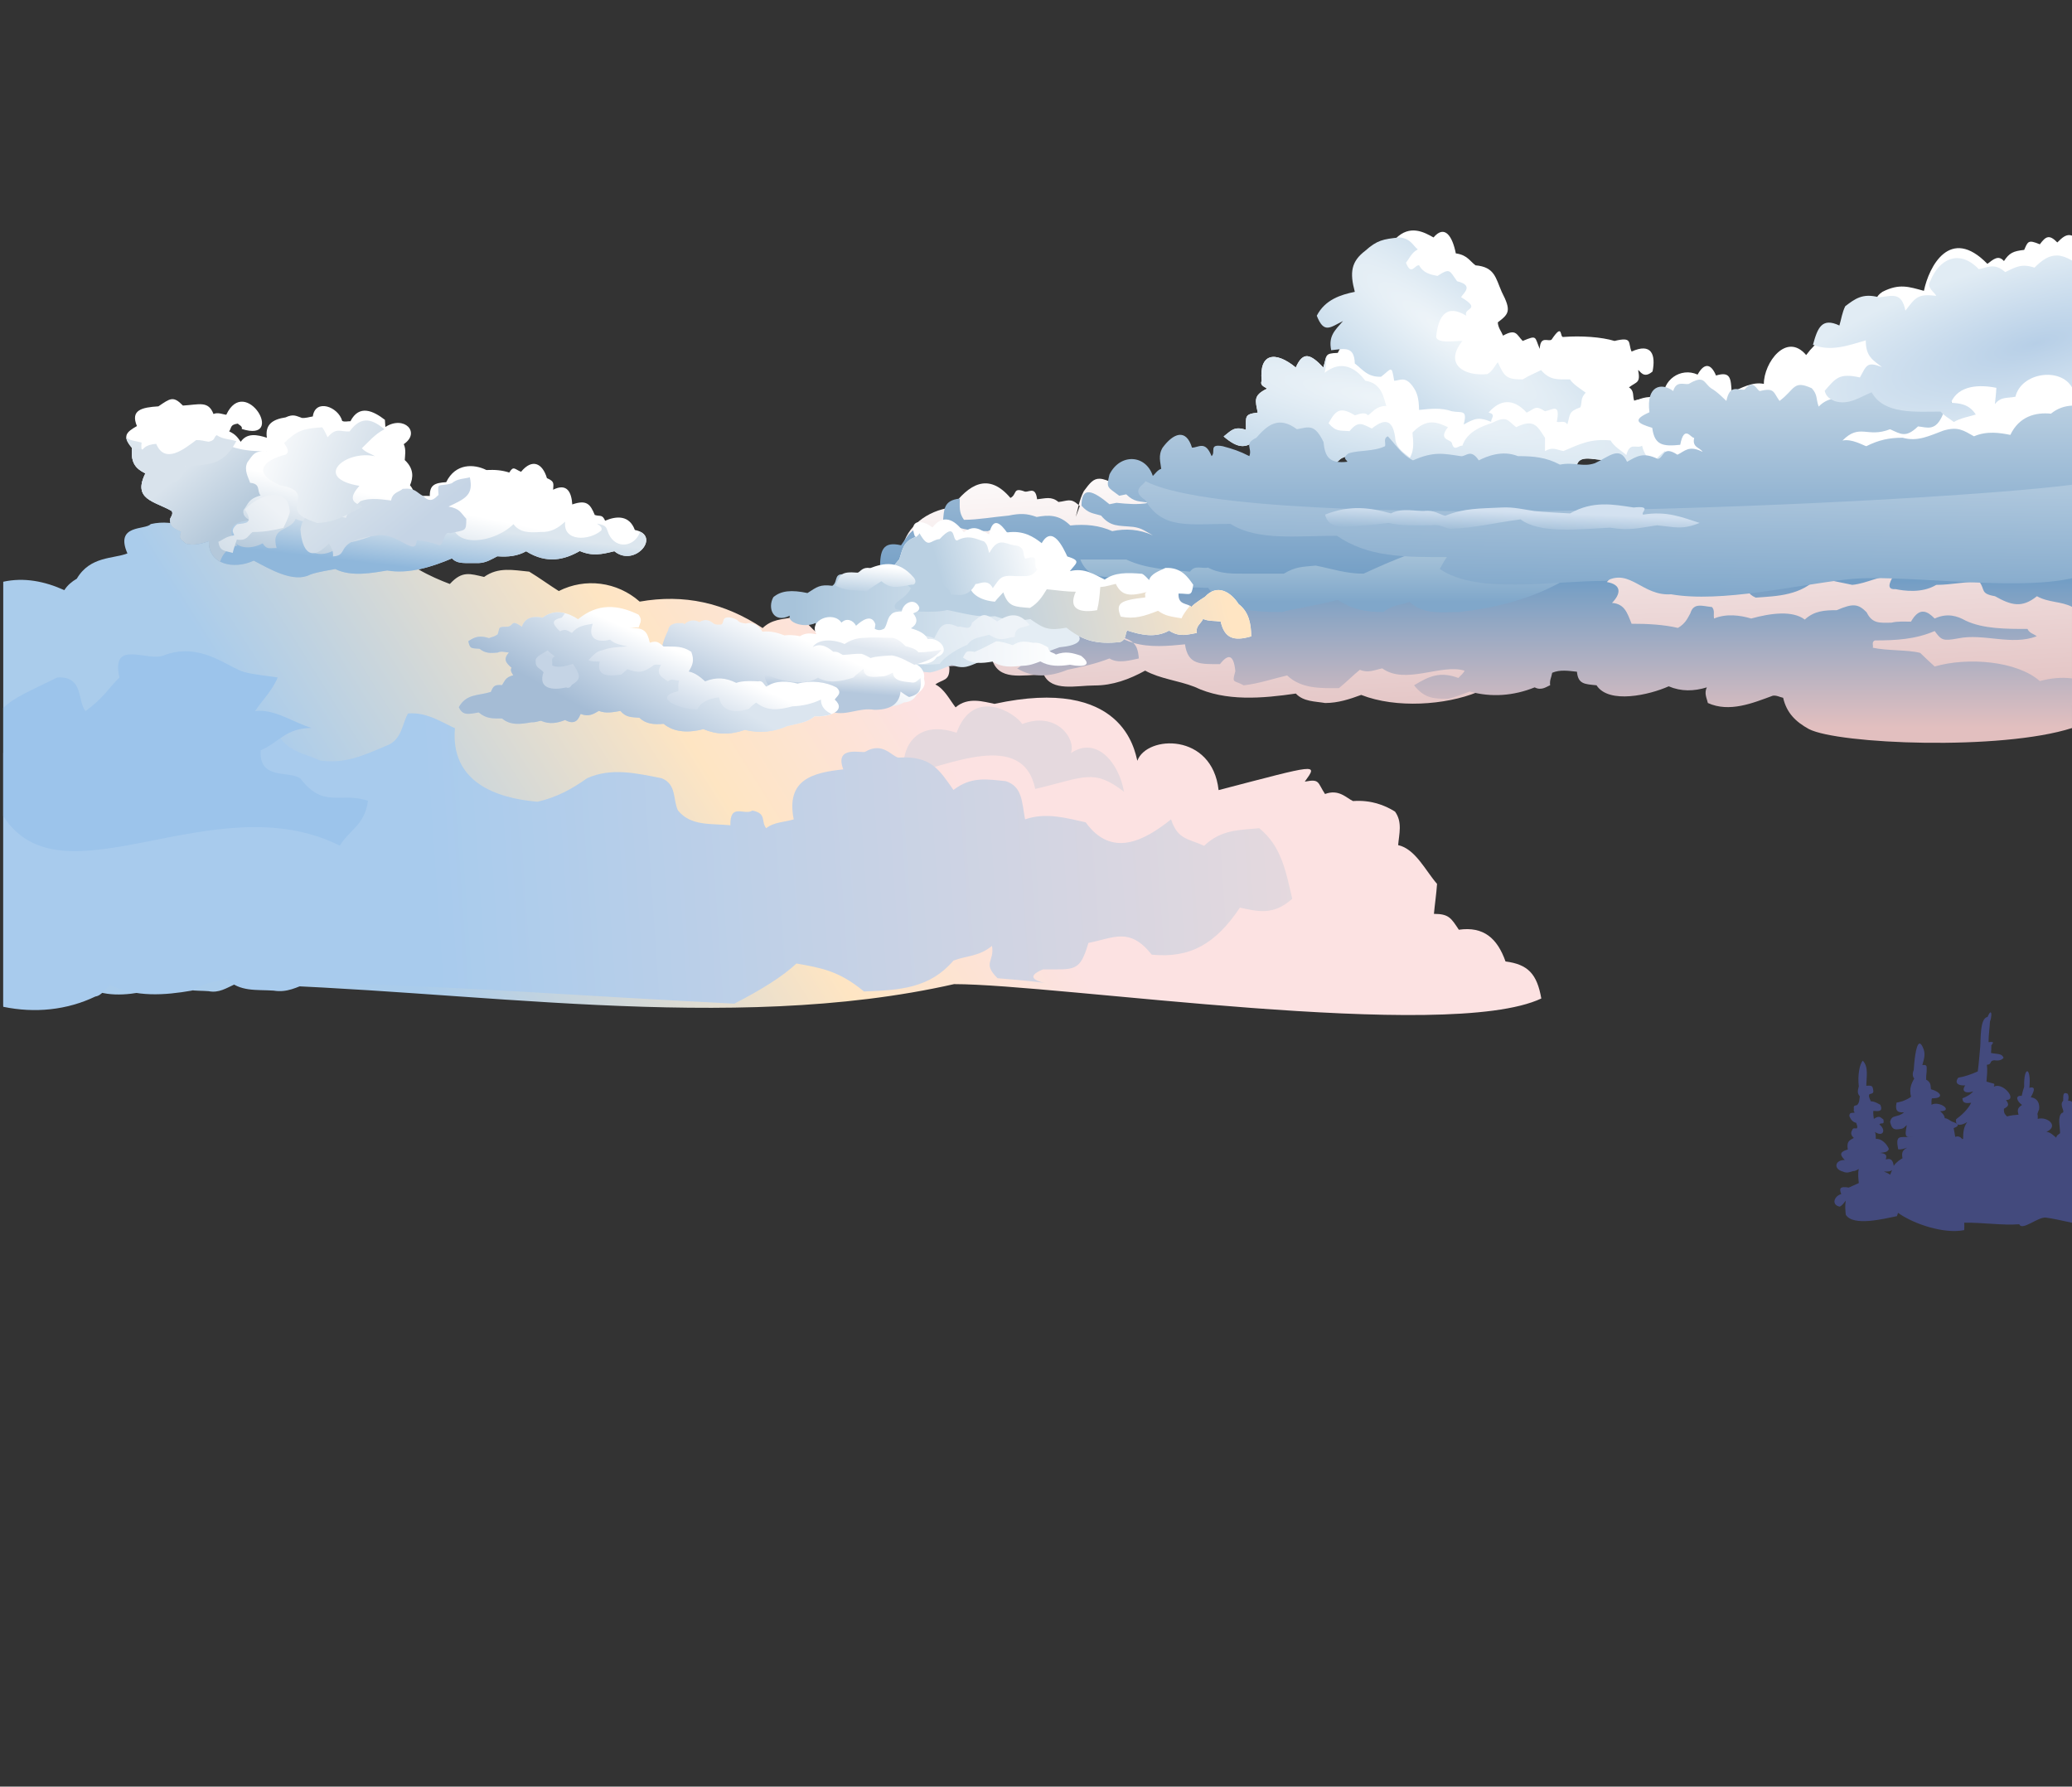 <svg width="450" height="388" viewBox="0 0 450 388" fill="none" xmlns="http://www.w3.org/2000/svg">
<rect x="0" y="0" width="450" height="388" fill="#333333" stroke="none"/>
<path d="M68.01 108.689C66.463 108.664 64.819 108.831 63.073 109.255C56.985 111.049 51.893 111.371 46.215 116.544C42.469 115.329 38.129 112.565 32.729 113.811C31.652 115.169 24.866 113.757 27.673 120.188C24.626 121.385 19.585 120.737 16.68 125.674C15.595 126.298 14.639 127.105 13.971 128.163C9.707 126.23 5.216 125.346 0.703 126.337V218.413C5.905 219.696 11.188 219.076 15.911 216.401C16.966 216.25 17.72 214.645 18.277 214.105C22.56 216.611 27.387 216.161 31.797 215.253C33.57 213.849 35.551 213.571 37.543 212.957C39.77 215.548 42.438 215.02 45.315 215.253C47.54 215.696 49.161 214.583 51.061 213.721C101.341 214.742 158.422 224.771 207.202 213.721C229.766 213.721 314.367 226.467 334.745 216.839C333.808 211.533 331.876 209.43 326.97 208.797C325.198 203.779 322.215 201.137 316.832 201.908C315.165 199.391 314.676 198.463 311.424 198.463C311.591 196.572 311.962 194.045 312.101 191.953C309.641 189.165 307.427 184.376 303.652 183.532C303.843 181.154 304.632 178.551 302.976 176.259C300.717 174.838 297.731 173.691 293.85 173.964C292.417 173.314 290.804 171.298 287.768 172.432C286.094 169.903 286.687 169.104 283.373 169.75C286.287 165.705 286.339 165.939 264.656 171.586C263.281 159.089 249.047 159.631 247.011 165.212C246.415 163.016 243.941 146.783 215.987 152.856C213.742 152.432 210.261 151.239 207.537 153.619C206.254 151.984 205.102 149.603 203.144 148.645C204.753 147.43 206.335 148.024 206.185 144.817C199.081 141.104 192.821 138.071 184.893 140.603C184.893 139.583 184.893 138.565 184.893 137.544C182.415 136.778 180.039 135.464 177.121 137.157C175.707 136.036 174.475 133.818 172.051 134.098C169.794 134.525 167.617 134.488 165.631 136.394C157.283 130.878 148.565 128.956 138.93 130.651C134.003 126.311 127.101 125.447 121.356 128.356C119.219 127.01 117.13 125.472 114.935 124.142C111.481 123.816 108.24 123.068 105.137 125.291C102.1 124.603 100.369 123.879 97.699 126.823C95.773 126.096 93.234 125.035 90.864 123.64C91.153 123.399 91.445 123.169 91.729 122.919C90.738 121.313 90.621 120.094 88.359 117.452C86.673 116.541 83.118 122.921 83.3 114.721C79.63 112.517 74.718 108.795 68.01 108.689Z" fill="url(#paint0_linear_218_3)"/>
<path d="M196.332 168.353C195.506 162.572 198.679 156.132 207.752 159.13C211.381 149.173 220.386 154.742 222.012 157.238C229.411 154.372 233.708 160.375 232.592 163.555C238.036 159.825 242.946 165.441 244.124 171.951C237.464 166.821 235.503 168.823 224.835 171.334C222.133 158.375 206.008 166.261 196.332 168.353Z" fill="#E5D9DE"/>
<path d="M90.148 154.932C89.655 154.898 89.149 154.902 88.633 154.946C87.397 156.762 87.42 160.743 83.848 161.972C78.894 164.088 74.926 165.922 69.494 165.166C65.95 163.445 62.346 163.452 59.922 158.777C57.332 161.331 53.778 161.915 52.148 166.445C46.958 165.942 41.3 166.343 37.194 162.611C33.543 162.871 28.58 164.776 24.632 160.694C17.097 162.994 7.872 166.552 0.704 163.513V218.642C7.554 220.067 14.508 219.378 20.726 216.405C22.115 216.237 23.106 214.453 23.838 213.853C29.477 216.638 35.829 216.139 41.634 215.13C43.967 213.571 46.575 213.261 49.196 212.578C52.127 215.457 55.64 214.871 59.429 215.13C62.358 215.623 64.491 214.385 66.992 213.429C96.621 213.937 128.043 216.442 159.477 217.963C165.451 214.904 170.113 211.947 172.975 209.244C178.344 210.199 182.257 210.842 187.631 215.314C195.585 215.054 202 214.557 207.072 208.606C209.951 207.508 212.602 207.761 215.448 205.412C216.045 208.92 213.261 209.047 216.643 212.438C222.659 212.932 225.592 213.267 226.876 213.447C225.294 213.12 222.444 212.193 226.514 210.521C233.495 210.51 234.511 211.107 236.383 204.771C241.906 203.699 245.325 201.26 250.143 207.325C258.451 208.132 263.977 205.04 269.284 197.106C273.062 197.913 276.507 198.902 280.649 195.189C279.306 189.451 278.361 183.783 273.472 179.859C269.068 180.287 265.182 180.154 261.508 183.69C258.088 182.067 255.798 182.416 254.33 177.942C248.328 182.749 241.357 186.286 235.786 178.58C231.828 177.734 227.243 176.323 222.626 177.942C221.901 174.071 222.06 170.857 218.438 169.637C214.373 169.243 210.962 168.558 207.074 171.554C203.965 167.128 202.187 164.088 195.109 164.528C193.671 164.272 191.714 161.022 187.932 163.249C187.391 163.682 181.107 161.708 183.147 167.083C176.443 167.799 170.67 169.302 172.379 177.942C170.472 178.553 168.189 178.467 166.398 179.859C165.19 178.312 166.596 176.685 163.408 176.025C161.674 177.183 158.526 174.239 158.623 179.219C154.492 178.818 150.076 179.463 147.256 176.025C146.108 173.779 147.04 170.314 143.669 168.999C138.297 167.957 132.814 166.627 127.517 168.999C124.117 171.421 120.875 173.151 116.751 174.11C107.52 173.352 97.782 169.681 98.806 158.14C96.488 157.152 93.601 155.167 90.148 154.932Z" fill="url(#paint1_linear_218_3)"/>
<path d="M39.916 141.433C38.596 141.47 37.208 141.714 35.755 142.255C32.306 143.966 23.986 138.527 25.94 147.126C23.506 149.541 22.475 151.574 18.577 154.429C16.752 152.256 18.237 146.771 12.441 147.126C6.688 149.979 3.076 151.403 0.704 153.744V177.225C13.518 197.19 46.421 169.981 73.793 183.645C76.081 180.013 79.149 179.243 79.929 173.907C73.744 171.862 70.355 175.719 65.205 169.038C62.736 167.288 56.219 169.498 56.614 162.95C60.723 161.138 61.995 158.155 67.659 158.081C63.569 156.864 59.623 153.888 55.387 154.429C57.023 151.994 59.227 149.852 60.297 147.126C57.843 146.72 55.33 146.574 52.934 145.909C50.069 145.055 45.635 141.277 39.916 141.433Z" fill="#9CC4EB"/>
<path d="M432.299 219.853C432.164 219.873 431.952 220.156 431.654 220.863C429.973 221.053 430.205 225.831 430.064 227.377C429.881 229.125 429.785 230.913 429.533 232.68C428.219 233.267 426.75 233.8 425.291 234.043C424.307 235.388 425.592 235.81 426.807 235.709C425.815 237.125 427.148 237.537 428.549 236.998C427.931 237.748 426.951 238.239 426.201 238.512C426.229 239.754 427.211 239.566 428.096 239.498C427.427 240.898 426.024 242.194 424.838 243.057C424.528 244.857 426.308 244.299 427.26 243.664C426.44 244.702 426.352 246.027 426.352 247.299C426.296 247.328 426.246 247.361 426.192 247.391C425.812 246.945 425.364 246.628 424.639 246.891C424.526 246.269 424.436 245.641 424.299 245.024C424.277 244.905 426.542 244.421 423.959 243.583C423.446 243.354 423.054 242.888 422.369 242.839C422.342 242.386 422.049 241.866 421.349 241.316C424.397 241.316 421.175 238.965 419.482 239.92C419.521 239.453 419.392 238.971 419.599 238.524C422.432 238.524 421.445 237.091 419.365 236.545C419.265 235.548 419.351 235.066 418.316 234.451C418.316 233.905 418.347 233.318 418.431 232.703C418.431 231.614 418.638 231.154 417.497 231.307C417.869 229.946 418.267 228.833 417.614 227.465C417.352 226.878 417.123 226.631 416.921 226.625C416.046 226.6 415.701 231.13 415.63 232.356C415.377 232.924 415.291 233.793 415.747 234.217C415.116 235.266 414.582 236.5 415.048 238.174C414.497 238.648 413.49 239.01 413.298 239.106C412.807 239.277 411.948 239.441 411.896 239.454C411.573 241.02 411.927 241.71 413.531 241.55C412.119 242.832 410.846 241.909 410.498 243.646C410.895 245.327 411.42 245.413 412.83 245.158C413.566 245.076 413.688 244.617 414.115 244.345C413.862 245.902 413.6 246.874 414.547 246.908C414.815 246.889 415.1 246.855 415.399 246.789C415.031 246.889 414.767 246.916 414.547 246.908C412.669 247.04 411.602 246.359 412.248 249.582C412.987 249.7 413.572 249.43 414.232 249.232C412.785 249.895 413.117 250.907 413.179 251.545C413.327 251.468 413.36 251.465 413.181 251.561C413.18 251.556 413.179 251.55 413.179 251.545C412.825 251.729 411.804 252.362 411.281 253.199C411.145 252.187 410.799 251.386 409.58 251.806C409.512 251.558 410.287 250.495 408.273 250.39C409.145 250.216 409.882 250.355 410.232 249.519C409.79 248.413 408.582 247.198 407.4 247.339C407.348 246.82 407.443 246.311 407.183 245.818C408.999 247.029 409.693 245.384 408.163 244.183C408.587 243.653 409.327 244.474 409.032 243.095C408.398 242.743 408.274 242.104 406.966 242.986C406.92 242.479 406.768 241.818 406.857 241.242C408.052 241.362 408.993 241.396 408.38 239.935C408.188 239.828 407.099 239.129 406.31 239.173C406.249 238.89 405.72 238.186 405.986 237.648C406.192 237.494 406.884 237.576 406.857 236.996C406.737 235.793 406.599 235.704 405.332 235.799C405.332 233.864 405.877 231.735 404.57 230.354C403.866 231.058 403.412 233.534 403.697 235.909C403.557 236.608 403.217 237.321 403.916 238.087C403.806 238.747 403.867 239.381 403.373 239.937C403.133 240.142 402.539 239.951 402.609 240.591C402.681 240.916 402.436 241.31 402.828 241.572C402.393 241.848 401.734 241.339 401.629 242.334C401.786 242.616 402.043 243.624 403.154 243.857C403.19 244.254 403.542 244.613 403.263 245.056C402.977 245.092 402.652 244.934 402.39 245.163C402.333 245.447 401.511 246.114 402.609 247.126C401.614 247.679 401.031 247.873 401.302 249.63C399.644 250.129 399.414 250.681 400.65 251.917C398.493 251.892 398.138 253.855 400.212 254.421C401.133 254.837 401.654 254.565 402.499 254.312C402.967 254.361 403.4 253.984 403.696 253.876C403.456 254.86 403.621 256.098 403.696 256.925C402.972 257.259 402.224 257.585 401.518 257.905C399.524 257.559 399.413 258.135 399.887 259.321C398.332 259.733 397.68 261.668 399.559 262.044C400.124 261.777 400.477 261.223 400.866 260.737C400.679 261.763 400.765 262.775 400.866 263.784C402.401 266.403 409.166 264.674 411.973 264.112C412.076 263.826 412.151 263.609 412.219 263.397C415.653 265.84 422.208 268.018 426.592 267.143C426.627 266.587 426.622 266.055 426.598 265.534C430.536 265.463 434.983 266.161 438.547 265.864C439.158 267.392 442.594 264.235 444.303 264.425C445.608 264.57 448.003 265.108 449.998 265.542V244.063C449.993 244.058 449.99 244.052 449.984 244.047C449.988 244.027 449.993 243.998 449.998 243.977V239.282C449.805 239.126 449.532 239.032 449.15 239.048C449.265 238.476 449.338 238.133 449.076 237.532C448.102 237.099 448.071 237.618 448.09 239.048C447.083 240.055 448.804 241.536 447.787 241.698C446.798 242.563 447.424 244.68 447.408 246.092C447.104 246.363 446.63 246.545 446.576 247.076C446.033 246.624 445.338 245.892 444.455 245.789C447.251 244.546 444.641 242.398 442.56 242.986C442.535 242.632 442.614 242.269 442.484 241.923C442.6 241.621 442.679 241.24 442.865 240.94C442.995 239.643 442.593 238.529 441.047 238.288C441.471 237.525 442.461 235.765 440.742 236.243C441.2 231.665 439.499 231.291 439.607 236.016C439.424 236.564 439.198 237.333 439.076 237.985C437.537 237.831 438.038 239.2 439.152 239.956C438.227 240.573 438.064 240.955 438.394 242.077C437.554 242.141 436.71 242.204 435.894 242.454C435.524 242.031 435.172 241.896 435.212 240.788C436.237 240.229 436.414 239.897 435.667 238.894C438.32 238.894 434.848 234.845 433.015 236.017C433.015 235.99 433.292 235.427 433.015 235.335C432.663 235.23 431.864 235.046 431.425 234.88C431.518 233.675 431.69 232.462 431.501 231.245C432.764 231.13 431.928 230.368 433.091 230.259C433.749 230.325 434.55 230.426 435.136 229.728C434.752 228.672 433.605 228.958 432.409 228.669C432.432 228.44 432.506 227.49 432.483 227.001C432.839 226.526 433.283 226.139 431.878 226.319C431.878 224.815 432.11 223.343 432.183 221.85C432.521 221.042 432.595 219.81 432.299 219.853ZM410.934 254.07C410.774 254.427 410.632 254.776 410.506 255.113C410.119 254.836 409.654 254.597 409.143 254.416C409.932 254.416 410.512 254.484 410.934 254.07Z" fill="#434A7D"/>
<path d="M238.857 103.964C237.461 103.91 236.709 104.875 235.378 106.67C234.868 107.648 234.544 108.657 234.271 109.681C234.352 109.756 234.422 109.808 234.509 109.893C234.171 110.804 234.103 111.064 233.642 112.238C233.855 111.375 234.047 110.523 234.271 109.681C232.488 108.045 231.84 108.815 229.875 109.014C228.357 107.721 227.024 108.247 225.241 108.428C224.855 105.279 223.247 107.219 222.343 106.67C219.951 105.828 220.885 107.409 219.448 108.135C214.633 102.452 210.388 105.215 206.701 110.187C201.231 110.9 196.883 114.432 195.984 118.977C195.592 120.228 195.694 122.013 195.694 123.664C198.402 125.165 202.771 124.53 205.541 124.25C202.361 125.397 204.751 126.652 204.384 127.765C200.245 127.79 197.769 126.175 198.465 129.691L195.983 132.748C192.499 131.186 181.375 131.406 179.935 133.591C177.021 134.852 178.04 137.191 178.486 139.45C177.933 147.222 197.17 144.65 202.355 144.173C206.619 145.502 211.021 143.737 215.39 143.001C216.8 147.997 221.863 146.518 226.688 146.518C228.447 150.266 233.77 148.862 237.695 148.862C241.646 148.871 245.275 147.53 248.704 145.639C252.033 147.456 255.841 147.763 259.421 149.156C266.178 152.41 274.253 151.658 281.436 150.62C283.082 152.395 285.621 152.302 287.808 152.672C290.627 152.668 293.132 151.832 295.629 150.913C303.214 153.895 313.918 153.124 320.832 150.327C337.17 141.118 374.345 138.184 390.932 145.64C408.318 153.846 430.477 154.521 449.999 153.17V114.282C421.283 109.636 391.257 103.855 361.675 104.621C354.451 104.808 347.504 107.844 340.529 107.844C331.86 110.474 313.847 106.341 302.002 107.844L242.329 105.208C240.764 104.399 239.695 103.996 238.857 103.964Z" fill="url(#paint2_linear_218_3)"/>
<path d="M417.839 63.162C414.547 62.273 412.508 61.513 408.848 63.363C407.352 64.314 407.248 65.492 406.651 67.003C404.353 66.155 402.566 67.105 400.856 68.618C400.457 69.821 400.832 70.51 401.057 71.649C397.394 71.813 394.445 74.166 392.265 77.106C387.982 72.033 383.075 78.77 383.075 83.37C380.661 82.855 378.21 84.231 376.082 85.188C375.902 82.241 375.908 80.572 372.685 81.55C371.547 78.8 370.064 78.845 368.689 81.35C364.998 79.669 360.9 82.597 361.296 86.603C357.199 85.332 353.07 87.192 352.307 91.05C351.886 93.275 353.165 94.766 354.504 96.507C352.664 97.104 352.906 99.392 352.906 101.355C357.542 105.411 365.429 104.993 371.286 104.993C377.486 109.111 384.734 108.228 391.865 108.228C394.566 112.892 402.008 111.501 406.85 111.056C412.523 113.668 419.153 112.233 425.031 110.45C432.797 114.119 442.139 114.138 450 113.116V51.172C448.849 50.739 447.929 51.521 446.81 52.653C445.05 50.836 444.293 51.331 443.013 53.057C440.461 51.986 440.42 52.443 439.616 54.271C437.225 54.536 436.39 54.922 435.222 56.694C434.015 55.32 432.962 56.286 431.624 57.301C423.523 48.961 418.929 57.872 417.839 63.162Z" fill="white"/>
<path d="M364.034 104.872C365.577 105.566 369.174 107.727 370.301 103.719C369.899 99.656 366.327 97.535 362.894 100.262C362.358 99.449 361.864 97.804 360.615 96.804C360.615 94.882 361.615 94.184 358.906 93.347C360.855 92.251 361.482 93.533 361.185 90.178C361.777 87.181 360.866 85.251 358.336 88.449C357.164 87.955 357.709 86.018 354.917 87.008C354.526 86.021 355.009 84.884 353.778 84.128C355.463 82.849 356.329 83.24 355.772 80.382C356.168 80.418 356.895 82.423 358.906 80.67C359.641 76.955 358.651 74.393 354.348 76.348C353.515 74.453 354.659 73.067 350.645 74.042C347.793 73.177 343.407 72.882 339.535 73.177C338.669 73.372 339.555 69.905 336.971 73.754C336.283 74.295 334.514 72.764 334.407 75.771C333.266 73.175 333.926 72.692 330.704 74.042C329.374 72.698 329.309 71.288 326.431 72.89C326.055 71.94 325.363 71.203 325.292 70.009C327.76 68.137 328.257 67.485 326.147 63.383C324.816 60.354 324.64 57.98 320.449 57.62C319.163 56.644 318.636 55.37 316.176 55.026C315.449 51.348 313.787 48.685 311.333 51.568C309.364 50.462 306.196 48.653 303.072 51.857C293.847 57.623 294.683 69.089 290.537 76.637C287.609 76.743 288.208 77.094 287.403 79.806C284.617 76.864 283.001 76.209 281.421 79.806C276.91 76.109 273.426 76.737 274.014 82.688C273.516 83.829 274.922 84.067 275.153 84.417C272.117 85.888 272.644 87 273.159 89.603C270.228 89.959 270.595 90.397 270.595 93.349C267.985 92.459 267.318 93.602 265.752 94.79C268.924 97.472 270.9 97.772 273.729 94.501C276.441 95.862 279.252 95.764 281.421 95.366L283.13 98.535C279.021 102.944 287.083 103.757 291.107 99.688C292.216 98.932 293.373 99.114 294.526 98.823C294.377 103.476 298.022 103.8 301.648 103.433C305.247 107.242 308.599 105.186 312.758 103.433C316.591 104.808 321.664 106.299 327.287 105.162C330.504 103.513 328.496 102.612 328.142 101.416C330.491 100.299 331.815 101.263 333.27 101.705C335.312 107.21 339.26 105.336 342.386 102.57C342.024 98.103 345.823 99.976 349.223 99.976C349.927 101.543 349.223 102.39 349.223 103.722C352.171 105.778 353.543 104.528 355.49 103.433C358.35 105.943 360.784 105.858 364.034 104.872Z" fill="white"/>
<path d="M303.925 51.566C306.399 51.77 306.886 53.38 307.913 54.16C306.572 54.821 305.953 56.362 305.349 57.042C306.502 60.055 307.268 57.43 308.198 57.618C309.174 59.356 310.678 59.618 312.186 59.924C315.021 58.096 314.766 58.792 316.459 61.076C320.067 61.985 317.987 63.486 317.314 64.533C322.008 67.354 317.696 66.78 318.454 68.567C314.07 65.879 312.342 68.721 311.902 73.177C312.218 74.608 315.515 74.042 317.6 74.042C313.517 79.168 318.055 81.747 323.013 81.246C324.059 80.747 324.805 79.207 325.292 78.652C326.732 81.88 327.228 82.398 330.705 82.398C332.044 81.561 333.467 81.001 334.693 80.381C336.596 82.603 338.237 82.398 340.96 82.398C341.789 83.587 343.258 84.428 344.378 85.278C343.194 86.526 343.639 87.334 343.239 88.448C340.581 89.419 341.063 89.926 340.39 92.194C339.866 91.191 338.876 91.811 338.111 91.617C338.907 87.479 337.259 88.966 335.547 89.311C333.375 87.888 333.376 88.782 331.559 89.6C328.601 86.36 325.725 86.794 323.297 89.6C325.098 90.008 323.677 90.945 323.867 91.617C321.282 90.569 320.48 90.735 317.885 92.194C318.793 88.794 317.374 89.728 315.321 89.313C312.908 88.487 310.649 88.776 308.199 89.024C308.142 86.598 307.86 85.302 306.775 83.838C305.082 81.58 303.964 82.686 302.787 82.686C302.224 79.083 302.192 80.112 299.938 81.821C296.966 81.905 295.976 80.256 294.24 78.939C294.129 75.013 291.898 75.775 289.112 76.058C288.469 72.95 289.918 71.751 291.676 69.719C288.833 71.148 287.534 72.499 285.979 68.566C287.777 65.063 291.207 63.994 294.24 63.38C293.107 59.174 293.431 56.79 296.519 54.448C299.072 52.167 300.385 51.923 303.925 51.566Z" fill="url(#paint3_radial_218_3)"/>
<path d="M288.125 77.336C287.855 77.787 287.781 78.53 287.403 79.805C284.617 76.863 283 76.208 281.42 79.805C276.909 76.108 273.424 76.735 274.013 82.686C273.515 83.825 274.921 84.064 275.152 84.415C272.116 85.885 272.644 86.999 273.158 89.602C270.227 89.957 270.595 90.394 270.595 93.347C267.985 92.458 267.317 93.599 265.751 94.787C268.923 97.47 270.899 97.77 273.728 94.499C276.44 95.86 279.251 95.762 281.42 95.363L283.129 98.534C279.02 102.943 287.083 103.756 291.106 99.686C292.215 98.931 293.374 99.113 294.526 98.823C294.377 103.476 298.02 103.798 301.646 103.431C305.245 107.239 308.599 105.184 312.758 103.431C316.591 104.806 321.663 106.297 327.285 105.16C330.502 103.511 328.494 102.611 328.139 101.415C330.488 100.298 331.813 101.262 333.268 101.703C335.31 107.209 339.258 105.334 342.384 102.567C342.022 98.101 345.822 99.975 349.222 99.975C349.926 101.542 349.222 102.387 349.222 103.719C352.17 105.776 353.54 104.526 355.488 103.431C358.35 105.943 360.785 105.858 364.034 104.872C365.577 105.566 369.175 107.727 370.302 103.719C369.9 99.656 366.328 97.537 362.895 100.263C362.533 99.714 362.174 98.79 361.606 97.938C360.622 98.726 359.627 99.678 358.623 100.84C357.966 99.344 357.046 98.654 356.627 96.804C355.358 97.553 354.01 95.845 353.209 98.824C352.306 97.986 350.552 97.025 349.791 95.652C345.417 95.209 343.004 96.49 339.533 97.957C337.97 97.641 337.213 96.997 335.546 97.957V95.076C333.837 92.482 333.175 90.893 329.278 92.771C327.329 91.293 327.383 90.167 323.867 91.908C322.136 92.491 318.646 93.624 317.599 96.804C316.839 96.612 315.83 98.23 315.321 96.228C315.103 95.347 312.218 95.635 314.467 92.771C312.302 91.798 309.961 90.602 306.775 93.924C306.775 95.049 307.377 97.36 306.205 99.399C305.107 98.428 303.492 97.624 303.072 95.652C302.693 91.432 301.105 90.494 297.943 93.06C295.993 92.183 295.043 91.201 293.099 93.636C291.04 93.428 290.203 93.861 288.542 91.908C290.043 89.175 290.982 88.188 294.24 90.179C294.611 90.179 296.322 89.252 297.088 90.179C298.061 89.632 298.802 88.139 301.075 88.159C300.542 86.541 300.137 83.193 296.518 82.686C294.455 79.903 291.344 78.067 287.687 80.957C287.946 79.648 288.081 78.448 288.125 77.336Z" fill="url(#paint4_radial_218_3)"/>
<path d="M369.346 82.453C368.798 82.388 368.027 82.626 366.736 83.382C365.767 83.579 364.058 82.581 363.393 84.92C360.855 82.995 357.466 83.728 358.229 89.528C354.421 91.222 355.622 91.934 358.837 92.91C359.319 96.774 361.257 96.967 364.913 96.598C365.801 91.966 367.356 95.362 367.951 95.061C367.436 97.21 369.183 97.138 369.774 98.134C366.747 96.57 365.83 98.064 364.305 98.749C361.078 96.638 361.447 99.369 360.052 99.671C356.856 98.125 355.501 99.088 353.368 100.286C351.732 96.682 349.404 99.233 346.379 100.593C343.703 101.509 341.926 100.265 338.785 100.901C335.767 99.301 333.096 99.057 329.671 99.057C326.249 97.697 322.939 99.08 321.164 99.977C319.361 97.244 318.287 99.307 317.213 99.057C313.605 98.524 311.373 97.959 306.883 99.977C304.422 98.791 302.787 96.142 301.414 94.754C300.359 95.213 301.01 96.185 300.806 96.903C298.239 98.105 295.35 97.699 292.907 98.441C291.292 99.551 292.66 99.944 292.604 100.285C288.7 100.712 287.76 99.237 287.438 95.983C285.482 91.968 284.249 92.741 281.667 93.216C277.69 90.267 275.302 92.276 272.855 95.061C270.062 96.442 272.037 97.209 271.335 99.057C269.151 97.93 267.786 97.517 265.564 96.905C262.395 96.318 264.128 98.177 263.133 99.057C261.763 95.593 260.325 97.213 258.88 97.213C257.564 92.952 254.81 94.095 252.499 97.213C251.466 98.941 252.061 100.451 252.196 101.821C251.485 101.958 250.703 103.08 250.373 103.358C248.85 98.67 243.253 98.398 240.954 103.05C240.226 106.057 240.489 105.694 243.082 107.661C243.588 107.56 244.094 107.455 244.6 107.353C246.388 109.114 247.438 108.788 249.461 109.197C247.17 109.667 244.705 109.423 242.474 109.197C241.968 109.299 241.46 109.404 240.954 109.505C237.424 106.56 234.878 105.413 234.878 109.812C236.384 111.525 237.393 111.437 239.131 111.964C241.236 114.466 242.809 114.087 246.12 114.423C247.983 114.685 248.661 115.304 250.373 116.267C247.43 114.906 244.46 114.757 241.561 115.344C238.748 114.094 235.838 113.772 232.447 114.115C229.992 111.678 227.631 111.815 225.155 112.271C222.971 111.472 221.508 111.473 219.079 111.965C215.845 112.251 212.399 112.886 209.357 112.886C208.229 111.333 208.447 110.069 208.447 108.277C204.856 108.638 205.043 110.744 204.801 113.194C207.945 114.857 210.732 115.343 214.523 115.343C216.988 114.166 219.235 116.097 221.815 116.881C220.754 117.194 219.767 117.295 218.777 117.495C214.583 119.237 210.766 118.082 206.927 117.187C204.572 114.94 202.771 114.442 199.94 114.729C197.755 114.822 197.13 116.469 195.687 118.416C191.723 117.494 191.129 119.52 191.129 123.332C193.431 123.805 195.434 124.342 197.813 124.561C199.392 124.276 200.974 124.255 202.674 124.255C206.352 124.65 209.13 124.049 212.093 122.717C215.447 124.375 220.976 124.7 224.853 125.484C225.846 126.747 224.35 127.011 224.245 127.328C220.757 125.943 218.003 125.484 213.915 125.484C210.517 125.848 207.615 127.321 204.193 127.636C206.618 129.313 208.565 129.46 211.787 129.786C209.582 130.601 207.511 130.706 205.103 130.706C200.697 128.082 200.215 130.154 199.027 132.858C225.652 136.023 216.143 133.326 209.662 136.239C205.921 133.612 201.659 133.372 198.42 136.239C195.721 137.487 185.078 137.418 182.524 136.865C181.938 140.065 191.026 139.106 193.864 140.542C192.77 141.591 191.459 140.947 190.218 141.157C192.689 144.989 196.418 143.122 200.548 142.077C203.912 146.136 209.526 144.402 214.218 143.307C217.378 141.736 220.652 142.479 223.875 143.357C224.156 143.396 224.471 143.469 224.852 143.616C224.528 143.526 224.2 143.446 223.875 143.357C222.147 143.125 222.093 144.687 220.902 145.151C224.417 147.305 228.091 146.975 231.839 145.459C235.011 144.801 237.945 144.171 240.953 143C242.861 144.19 245.485 143.374 247.334 143C247.197 141.273 246.859 140.291 246.121 139.604C244.962 139.261 243.838 138.772 242.776 138.084C244.376 138.569 245.426 138.955 246.121 139.604C249.728 140.67 253.693 140.298 257.359 139.928C258 144.451 260.737 144.229 264.955 144.229C266.773 141.903 267.935 142.113 268.296 145.764C267.513 148.548 267.938 147.612 270.119 148.838C273.409 148.451 276.207 147.465 279.538 146.688C282.679 149.617 286.726 149.452 290.78 149.452C292.439 148.109 293.752 146.74 295.336 145.459C297.169 146.228 298.545 145.484 300.197 145.151C305.27 148.803 312.952 144.094 318.078 145.649C317.799 146.293 317.082 146.825 316.735 147.235C312.778 145.78 310.446 146.794 307.108 148.821C309.297 151.57 311.111 151.765 314.495 151.765C316.107 151.383 317.647 150.75 319.198 150.179C323.876 151.486 328.733 151.122 333.303 149.274C334.834 150.093 336.022 149.015 336.661 148.821C336.523 147.633 336.934 147.162 337.109 146.102C338.857 145.368 340.657 145.693 342.483 145.877C342.733 148.601 344.176 148.562 346.736 148.822C349.395 152.972 358.261 150.911 362.409 149.047C365.13 150.2 367.856 150.135 370.693 149.274C370.035 150.578 370.741 151.777 370.918 152.67C375.603 154.791 380.678 152.683 385.023 151.084C385.845 150.959 386.506 151.384 387.263 151.538C388.026 154.793 389.917 156.708 392.859 158.33C399.232 161.616 434.572 163.052 449.998 158.108V147.329C447.779 147.041 445.399 147.26 443.013 147.913C438.06 143.529 427.354 142.665 420.174 144.744C419.066 143.763 418.096 142.796 417.041 141.799C414.459 141.087 409.937 141.359 406.742 140.667C406.892 140.136 406.412 139.419 407.19 139.081C411.709 139.081 415.996 138.852 420.175 137.043C421.632 139.008 421.883 139.267 425.326 138.629C430.868 137.508 436.855 140.265 442.342 138.176C441.587 137.582 440.792 137.55 440.327 136.59C435.763 136.59 430.724 136.591 426.894 134.779C425.095 133.768 422.923 133.061 420.175 134.326C418.644 132.777 416.918 131.67 415.026 135.007C413.605 135.007 412.151 134.882 410.771 135.231C408.335 135.231 406.64 135.542 405.397 132.968C403.585 131.135 402.47 130.971 398.905 132.514C396.261 132.514 394.044 132.638 391.964 134.551C389.314 132.541 384.628 133.138 380.322 134.326C377.96 133.61 374.911 133.206 372.261 134.326C372.084 133.342 372.477 132.611 371.813 131.835C369.693 131.621 367.817 130.811 367.112 133.194C366.389 134.509 365.973 135.427 364.424 136.365C361.379 135.655 357.807 135.446 354.35 135.46C353.392 133.036 352.819 131.152 350.097 130.93C351.934 129.072 352.38 126.994 348.977 126.4C349.505 125.866 350.378 124.741 351.215 124.136C355.496 127.383 360.721 128.444 365.993 126.173C369.359 128.064 375.053 127.664 378.98 126.627C379.617 128.077 379.481 129.003 381.317 129.786C385.848 129.458 391.312 129.368 394.988 125.175C397.479 126.183 399.621 126.417 402.28 127.019C405.66 126.676 408.129 124.934 411.092 125.175C411.147 125.423 409.057 128.153 411.7 127.942C413.345 128.275 417.395 128.925 420.512 127.019C423.799 127.019 427.143 126.213 429.929 126.404C431.164 128.07 430.048 128.928 433.272 129.48C436.777 131.45 439.115 132.121 442.386 129.48C444.88 130.881 447.654 130.57 450 131.783V88.092C448.415 88.17 446.878 88.656 445.424 89.837C442.141 89.505 438.539 90.384 436.612 94.446C434.319 93.982 431.497 93.544 428.713 94.754C426.446 93.479 425.235 92.555 422.029 93.524C419.073 94.612 416.48 95.986 413.219 95.059C410.291 95.059 408.031 95.546 405.32 96.903C404.582 96.68 402.173 95.238 400.154 95.674C403.934 91.851 405.539 95.177 410.484 93.215C412.854 94.281 413.908 95.156 416.56 92.601C418.527 92.782 420.426 93.847 422.029 89.836C426.597 86.372 421.955 85.763 417.776 87.684C414.676 85.333 415.602 83.575 412.307 85.534C410.915 84.478 409.516 82.638 406.536 83.076C403.392 82.44 401.485 81.738 401.065 86.455C400.409 86.522 397.283 85.853 394.989 88.299C394.351 86.621 394.824 85.758 393.471 84.305C389.41 82.48 389.908 84.498 386.482 87.07C385.126 85.242 385.46 84.107 382.229 84.92C381.508 84.854 380.908 82.095 378.888 84.612C377.297 84.773 375.695 83.404 374.937 87.071C374.703 86.893 373.111 85.156 371.596 84.306C370.552 83.512 370.259 82.561 369.346 82.453Z" fill="url(#paint5_linear_218_3)"/>
<path d="M446.826 55.486C445.033 55.425 443.527 56.433 441.857 58.121C438.883 57.129 437.644 58.118 435.485 59.088C433.034 56.858 431.305 58.285 429.748 58.443C425.406 53.944 421.074 56.369 419.235 61.022C418.27 62.454 420.209 63.485 420.509 64.244C416.49 63.773 416.055 64.56 413.819 67.467C412.983 63.297 410.95 64.277 408.084 64.567C404.524 63.602 402.868 64.898 400.756 66.5C400.061 67.9 399.908 69.284 399.48 70.688C395.704 68.909 394.758 71.124 393.745 74.879C397.693 76.425 401.417 75.01 405.214 73.913C405.179 77.45 406.831 78.229 408.719 79.713C405.438 78.451 405.384 79.341 403.94 81.97C399.467 80.976 398.715 82.072 396.294 84.87C396.675 86.643 398.413 87.014 398.523 87.125C401.514 88.038 403.891 86.243 406.489 85.192C409.171 90.06 416.034 89.383 421.463 89.383C422.412 90.449 423.309 90.834 424.33 91.638C425.882 90.761 427.527 90.506 429.111 90.025C427.54 87.6 425.422 87.623 423.694 87.449C425.357 83.58 429.984 83.499 433.572 84.226C433.524 85.507 433.364 86.522 433.252 87.771C434.559 86.094 435.884 86.529 437.713 86.159C438.98 80.885 447.483 79.69 450 84.129V56.575C448.821 55.885 447.777 55.518 446.826 55.486Z" fill="url(#paint6_radial_218_3)"/>
<path d="M344.224 120.201C337.657 120.201 330.01 122.369 324.732 118.449C321.208 118.449 318.036 118.266 314.77 117.572C310.948 117.572 309.162 117.359 306.54 120.201C302.545 121.67 299.488 123.052 296.144 124.582C292.262 124.582 289.34 123.534 285.748 122.829C282.671 123.14 281.487 123.023 278.818 124.582C276.075 124.582 273.331 124.582 270.588 124.582C267.714 124.582 265.038 124.67 262.358 123.267C261.056 123.56 259.475 122.619 258.46 124.144C253.725 123.708 249.05 123.582 244.599 121.516C241.278 121.516 237.957 121.516 234.637 121.516C236.73 126.839 242.099 125.02 247.632 125.02C250.949 126.704 254.51 127.375 258.028 128.087C259.408 127.185 260.92 127.794 262.36 127.649C266.037 132.589 272.227 132.906 278.387 132.906C282.409 131.913 286.519 131.38 290.515 130.278C293.86 132.416 296.525 132.906 300.477 132.906C302.642 131.164 304.081 131.504 306.108 130.716C309.285 133.558 312.974 132.906 316.937 132.906C324.546 132.048 332.657 130.166 339.894 125.897C347.254 127.127 353.751 121.165 344.224 120.201Z" fill="url(#paint7_linear_218_3)"/>
<path d="M248.739 104.484C248.739 105.192 245.277 106.371 248.739 108.609C252.468 115.059 258.292 113.768 267.232 113.768C273.1 117.518 281.947 116.348 290.35 116.348C297.118 121.005 304.809 120.99 314.238 120.99C313.593 121.808 313.21 122.71 312.696 123.569C320.815 129.135 336.667 126.148 348.914 126.148C354.081 123.435 356.722 129.477 362.93 129.06C373.781 130.965 390.167 127.058 400.925 125.858C412.044 124.425 436.98 128.548 450 125.573V105.261C421.111 109.126 271.654 116.411 248.739 104.484Z" fill="url(#paint8_linear_218_3)"/>
<path d="M359.913 114.08C356.145 114.598 354.02 115.332 349.681 114.596C342.916 114.906 334.453 115.981 330.241 112.791C325.152 113.432 320.188 114.703 314.894 114.854C313.646 114.618 312.692 113.768 310.801 114.08C307.647 114.08 304.506 114.264 301.593 113.565C300.031 113.723 298.268 113.966 296.477 114.08C291.232 114.561 288.547 114.788 287.78 111.76C293.221 109.599 297.639 110.251 302.104 111.501C304.365 110.214 307.971 111.079 309.266 110.986C311.455 110.686 312.695 111.754 313.87 112.017C318.053 110.323 321.355 110.453 326.148 110.212C328.776 110.066 331.005 110.669 333.31 110.986C335.959 111.269 338.398 111.329 340.984 111.501C345.959 108.669 350.373 109.543 354.797 110.212C358.975 109.77 356.236 111.301 356.843 111.76C362.051 110.92 365.281 112.333 369.121 113.565C365.324 115.107 363.784 114.47 359.913 114.08Z" fill="url(#paint9_linear_218_3)"/>
<path d="M271.74 138.195C271.71 135.72 271.351 132.975 269.01 131.192C267.379 128.632 264.384 126.656 261.691 129.616C261.667 129.634 259.48 130.948 258.751 131.792C257.919 130.93 255.804 131.487 255.956 128.898C258.503 128.886 258.765 129.71 259.15 126.986C258.08 125.501 256.643 123.149 253.108 123.338C251.756 123.985 249.93 124.625 249.579 125.949C249.065 125.502 248.669 124.914 248.035 124.61C244.838 124.345 242.041 124.277 239.929 125.872C237.761 124.813 235.545 123.238 232.356 124.033C233.706 122.247 234.945 121.817 231.793 120.841C230.935 118.995 228.577 113.843 226.239 117.959C224.507 116.602 222.256 115.106 218.706 115.639C217.494 113.958 215.686 111.833 214.809 116.042C212.931 115.124 211.682 113.79 209.328 115.587C207.91 113.619 205.24 111.03 202.518 114.537C200.21 112.729 197.196 112.754 198.755 116.645C196.229 117.595 196.053 119.137 195.321 121.441C192.645 124.399 193.555 124.831 195.176 126.51C196.654 126.061 197.296 127.458 197.837 127.7C196.706 130.334 197.636 130.728 198.828 132.38C201.092 132.83 203.332 133.178 205.718 132.469C209.468 133.225 212.451 134.146 216.091 133.814C218.95 134.819 220.99 134.94 223.764 134.451C226.823 136.61 227.803 136.985 231.611 136.313C235.34 139.268 238.247 139.907 243.214 139.455C244.732 138.869 244.269 137.776 244.804 136.925C247.917 137.92 250.932 138.577 253.907 136.955C256.27 138.482 257.978 137.755 259.935 137.455C259.603 136.001 260.857 135.394 261.291 134.422C262.513 134.938 263.83 134.794 265.108 134.981C265.917 138.494 267.815 139.361 271.74 138.195Z" fill="white"/>
<path d="M230.113 140.568C226.916 141.664 224.351 143.327 221.152 141.269C217.801 141.522 215.012 141.035 212.703 143.748C210.473 144.615 209.482 145.429 206.713 144.408C205.582 144.795 203.598 145.806 201.962 146.037C199.029 145.793 197.433 145.691 196.282 142.962L191.043 142.527C188.748 142.336 187.094 142.436 185.244 140.888C185.091 140.495 182.151 140.076 184.428 138.796L181.481 138.551C178.112 138.272 177.598 138.19 177.136 135.299C174.599 136.489 170.97 135.157 171.527 133.713C167.938 135.469 166.622 132.066 167.959 129.682C169.634 128.26 171.919 128.057 175.368 128.79C177.472 127.437 178.05 126.877 180.774 127.215C182.194 126.273 180.725 124.043 184.264 124.902C186.346 123.999 186.775 125.728 187.794 126.063C190.737 125.594 193.66 125.921 196.379 125.908C198.157 126.905 198.835 129.008 199.32 130.201C202.527 129.649 205.429 130.144 208.513 130.675C209.812 132.276 211.988 133.006 213.21 133.669C218.719 132.126 224.279 133.207 227.923 135.18C233.672 136.089 238.181 139.834 230.113 140.568Z" fill="url(#paint10_linear_218_3)"/>
<path d="M198.654 116.356C198.689 116.453 198.715 116.542 198.755 116.644C196.229 117.594 196.051 119.136 195.32 121.441C192.644 124.398 193.556 124.83 195.177 126.509C196.656 126.059 197.296 127.456 197.837 127.698C196.706 130.331 193.355 130.66 194.547 132.312C196.811 132.762 203.332 133.176 205.719 132.467C209.469 133.224 212.451 134.145 216.092 133.813C218.951 134.818 220.991 134.939 223.766 134.45C226.825 136.609 227.805 136.983 231.614 136.313C235.343 139.266 238.249 139.906 243.217 139.454C244.734 138.868 244.271 137.775 244.805 136.925C247.918 137.919 250.933 138.577 253.908 136.956C256.271 138.483 257.98 137.756 259.937 137.456C259.605 136.002 260.858 135.396 261.293 134.424C262.514 134.941 263.831 134.796 265.109 134.983C265.917 138.495 267.816 139.361 271.741 138.195C271.711 135.72 271.352 132.975 269.012 131.192C267.381 128.632 264.386 126.657 261.692 129.617C261.668 129.635 259.482 130.948 258.753 131.792C258.662 131.697 258.549 131.624 258.431 131.558C257.502 132.703 256.822 133.684 256.616 134.278C254.354 133.888 253.106 133.808 251.508 132.641C248.513 133.804 246.412 134.515 243.401 133.905C242.209 130.975 243.275 130.359 248.714 129.748C248.839 129.355 248.387 128.851 249.088 128.569C245.579 129.481 243.616 129.538 242.336 126.799C241.245 127.021 240.377 127.388 238.967 127.486C238.824 129.203 238.692 130.875 238.273 132.511C234.729 133.136 231.842 132.44 233.642 128.495C231.474 128.505 229.489 128.164 227.339 127.971C226.386 129.517 225.521 130.929 223.692 132.025C220.346 131.747 218.996 131.856 217.902 128.639C217.37 129.23 216.59 129.983 216.079 130.667C209.098 130.087 208.562 123.916 215.716 125.071C212.579 123.96 211.464 123.867 212.218 120.665C209.023 120.68 207.79 120.516 206.938 117.807C206.247 118.611 204.36 117.502 204.801 120.291C201.537 120.587 199.283 120.363 199.031 116.666C198.902 116.551 198.78 116.465 198.654 116.356Z" fill="url(#paint11_linear_218_3)"/>
<path d="M199.691 115.799C201.729 119.385 201.952 117.264 204.073 117.071C207.76 113.133 206.659 117.286 207.845 117.385C210.46 115.965 212.185 117.171 213.699 117.568C214.627 118.332 214.49 119.268 214.871 120.087C216.77 116.588 218.189 118.065 220.189 118.41C222.908 118.61 221.967 120.482 222.707 121.345C226.286 120.164 224.043 122.558 225.276 123.677C224.025 125.355 223.301 125.1 220.668 125.112C217.151 124.801 217.187 125.646 215.618 127.721C214.508 125.493 212.53 126.961 211.896 126.805C210.098 130.186 207.506 128.995 206.528 129.085C206.173 127.281 203.814 126.774 202.981 126.065C198.73 124.777 197.121 123.458 198.337 119.623C196.305 117.765 199.341 116.786 199.691 115.799Z" fill="url(#paint12_linear_218_3)"/>
<path d="M211.103 135.23C210.745 137.242 209.066 135.835 208.061 136.134C204.42 134.388 203.958 136.727 202.91 138.598C199.286 137.213 197.586 138.535 195.938 139.176C195.938 139.176 188.294 145.497 204.094 144.191C205.194 142.441 208.6 140.599 210.043 140.058C211.333 138.354 212.691 138.493 214.842 137.854C217.474 139.528 218.222 138.515 220.408 138.317C220.362 135.801 222.686 136.439 223.594 135.689C221.338 132.949 219.337 133.179 216.565 134.961C213.318 132.684 213.376 133.547 211.103 135.23Z" fill="url(#paint13_linear_218_3)"/>
<path d="M234.779 142.418C232.913 141.757 231.387 141.375 229.314 142.142C228.741 141.613 227.855 141.884 227.615 140.575C226.71 140.133 225.818 139.442 224.444 139.598C222.752 139.321 221.662 139.033 219.929 140.114C218.797 139.713 217.614 139.314 216.34 139.281C214.852 140.068 213.199 140.923 211.677 141.568C209.648 141.19 209.868 141.596 209.137 142.783C211.063 144.251 213.187 144.093 215.567 143.674C217.727 145.06 219.718 144.807 222.2 144.581C223.621 144.535 224.69 144.127 225.936 143.643C227.926 144.751 229.973 144.726 232.381 144.357C235.515 144.993 237.349 144.431 234.779 142.418Z" fill="url(#paint14_linear_218_3)"/>
<path d="M189.009 123.361C187.251 123.086 186.916 124.134 186.287 124.366C182.434 124.043 182.537 124.858 181.441 127.143C183.822 128.514 185.903 128.091 188.258 128.428C189.117 127.599 190.358 126.961 191.408 126.227C193.39 127.812 194.492 127.627 197.94 126.975C198.859 127.147 199.11 126.114 198.404 125.371C195.086 121.547 191.849 122.311 189.009 123.361Z" fill="url(#paint15_linear_218_3)"/>
<path d="M199.083 150.848C198.452 151.969 197.63 152.462 196.257 152.564C194.774 153.553 190.662 154.045 189.571 152.503C187.058 153.62 181.912 154.114 179.99 152.013C176.915 152.261 173.364 152.234 170.133 151.339C158.792 152.89 137.436 152.465 145.111 136.875C145.284 135.301 147.162 135.228 147.937 135.343C148.374 135.197 148.449 135.467 148.695 135.527C149.497 134.696 150.912 134.462 151.866 135.098C153.057 134.398 153.942 134.587 154.899 135.343C155.363 135.72 155.943 135.649 156.553 135.649C157.083 135.441 156.921 135.077 157.104 134.791C157.321 133.626 159.145 134.081 160.137 134.669C160.562 135.248 161.331 135.308 161.929 135.404C163.818 135.018 164.825 135.947 165.582 137.181C167.324 137.001 168.799 137.37 170.338 137.978C171.496 137.872 172.587 137.911 173.716 138.162C175.011 137.396 176.016 137.505 177.301 137.733C175.502 134.614 181.009 132.571 182.747 135.22C183.87 134.066 185.336 134.731 185.918 135.894C187.256 134.654 189.333 133.247 190.123 135.588C190.038 135.932 190.055 136.229 189.985 136.569C190.951 137.042 191.445 136.808 192.053 136.508C192.728 135.57 192.694 134.222 193.501 133.505C194 132.81 195.139 132.811 195.845 132.77C196.136 130.905 198.66 129.681 199.636 131.851C199.792 132.651 198.961 132.943 198.326 133.199C199.383 134.454 199.243 135.576 197.844 136.447C199.43 136.916 200.865 137.51 201.497 138.776C204.198 138.366 206.693 141.642 203.427 142.698C202.478 144.257 200.579 144.29 198.809 144.169C200.253 144.811 200.944 146.201 200.67 147.417C201.202 149.013 200.283 149.782 199.083 150.848Z" fill="url(#paint16_linear_218_3)"/>
<path d="M177.62 147.14C179.919 148.549 182.781 147.947 185.343 147.14C185.753 146.645 187.325 145.447 187.526 145.289C187.709 147.397 189.745 147.031 191.723 146.876C192.575 146.823 193.326 146.336 193.906 146.083C194.077 147.918 196.07 147.989 197.935 148.198C198.987 148.433 199.404 147.523 199.95 147.272C200.051 149.302 200.156 150.727 197.432 151.371C196.841 151.113 195.679 150.242 195.585 150.181C195.266 153.094 193.165 154.147 189.877 154.147C186.604 153.616 183.929 155.45 180.979 154.676C177.432 151.575 169.108 155.858 168.387 150.181C166.633 149.125 166.036 147.6 166.036 146.215C169.483 148.191 175.316 148.955 177.62 147.14Z" fill="url(#paint17_linear_218_3)"/>
<path d="M170.966 157.681C168.17 158.907 165.136 159.327 161.77 158.504C158.535 159.639 155.66 159.558 152.761 158.339C149.811 159.115 146.517 159.178 144.128 157.187C142.021 157.355 140.3 157.259 138.873 155.87C137.104 155.716 135.995 155.842 134.744 154.389C133.179 154.663 131.616 154.987 130.053 154.389C128.89 155.069 127.865 155.728 126.111 155.047C125.855 155.421 125.356 157.821 122.733 156.363C121.083 157.006 119.441 157.376 117.479 156.528C116.763 156.643 116.329 156.898 115.414 156.857C113.216 157.243 110.933 157.623 109.033 156.034C106.777 156.034 105.589 156.061 103.966 154.718C101.817 155.094 100.465 155.478 99.649 153.566C101.325 150.627 103.763 151.138 106.594 150.274C107.136 149.204 107.153 148.621 109.033 148.792C109.692 147.754 109.835 147.063 111.473 146.653C111.439 146.505 110.64 145.673 111.098 145.007C109.919 143.973 109.203 143.175 110.535 141.715C110.091 141.715 108.81 141.267 108.095 141.715C106.457 141.859 105.393 141.895 104.154 140.892C102.367 140.736 102.082 140.996 101.714 139.247C103.109 138.329 104.126 137.924 106.218 138.588C106.954 138.265 107.266 138.368 108.095 137.765C108.624 136.22 108.036 136.182 109.972 136.119C111.795 136.119 110.713 134.273 113.35 136.119C114.18 133.654 116.507 133.908 117.854 134.144C120.657 131.999 123.612 133.199 125.548 134.473C129.838 130.963 134.118 131.26 138.686 133.485C139.597 134.722 139.031 135.174 138.686 136.284C137.888 136.166 137.338 136.392 136.622 136.449C139.934 136.177 140.571 137.143 141.126 139.576C142.789 138.995 143.186 139.676 144.129 140.399C146.824 140.428 148.183 140.268 150.135 141.551C150.823 143.366 150.471 144.411 149.571 145.831C151.145 146.147 152.314 147.249 153.138 147.97C155.657 146.983 157.6 147.182 159.894 148.299C161.332 147.763 163.848 147.916 164.585 147.97C165.786 147.708 165.818 148.728 166.462 149.122C168.549 147.626 171.291 147.956 173.218 148.463C176.192 147.68 179.375 148.082 181.663 149.286C183.032 150.499 181.763 151.17 181.288 151.92C183.933 154.308 180.192 155.798 176.972 155.541C175.165 157.008 173.265 157.076 170.966 157.681Z" fill="url(#paint18_linear_218_3)"/>
<path d="M121.011 132.967C119.978 133.003 118.906 133.339 117.854 134.144C116.507 133.908 114.177 133.652 113.347 136.117C110.711 134.271 111.793 136.117 109.969 136.117C108.034 136.181 108.624 136.219 108.095 137.765C107.266 138.368 106.952 138.264 106.216 138.587C104.124 137.922 103.109 138.327 101.714 139.244C102.082 140.994 102.368 140.735 104.155 140.891C105.395 141.894 106.457 141.857 108.095 141.713C108.81 141.265 110.092 141.713 110.536 141.713C109.204 143.174 109.919 143.975 111.098 145.009C110.641 145.675 111.439 146.505 111.473 146.653C109.835 147.063 109.691 147.755 109.032 148.793C107.152 148.622 107.134 149.202 106.591 150.272C103.761 151.136 101.324 150.628 99.648 153.568C100.465 155.48 101.819 155.095 103.968 154.719C105.591 156.062 106.776 156.033 109.033 156.033C110.933 157.622 113.217 157.244 115.414 156.859C116.329 156.899 116.765 156.645 117.48 156.53C119.442 157.377 121.082 157.009 122.732 156.366C125.356 157.824 125.854 155.421 126.11 155.048C127.864 155.728 128.892 155.07 130.055 154.39C131.619 154.988 133.181 154.664 134.745 154.39C135.996 155.842 137.104 155.714 138.873 155.869C140.3 157.258 142.024 157.355 144.13 157.187C146.518 159.178 149.814 159.114 152.765 158.338C155.662 159.556 158.535 159.637 161.77 158.502C165.136 159.324 168.171 158.906 170.967 157.68C173.266 157.076 175.166 157.006 176.973 155.54C178.256 155.642 179.607 155.457 180.619 155.058C179.262 154.448 178.288 153.486 178.289 151.92C176.387 152.847 174.347 153.293 172.096 153.4C169.116 154.183 166.697 154.528 164.211 152.578C163.864 152.882 163.086 153.376 162.712 153.897C159.519 155.017 156.751 154.482 156.143 151.427C154.66 151.643 152.379 152.111 151.448 154.061C147.537 154.061 141.4 151.415 147.32 150.108C147.383 149.339 147.178 148.551 147.507 147.804C146.791 147.852 145.816 147.246 145.066 147.971C143.354 146.846 142.456 146.299 143.567 144.348C142.942 144.458 142.21 144.097 141.688 144.677C139.54 146.142 138.696 146.185 136.249 145.339L134.932 146.49C132.068 146.946 129.482 146.852 130.242 143.691C129.373 143.574 128.617 143.784 127.801 143.362C128.705 142.471 129.465 141.41 130.804 141.221C132.529 140.549 134.239 140.529 136.248 140.399C134.935 140.054 133.579 139.936 132.49 138.917C129.884 139.603 127.491 138.873 128.737 135.461C126.948 135.746 125.399 135.975 124.235 137.438C123.508 137.246 122.999 136.323 121.607 137.109C120.108 135.606 119.436 134.701 121.982 134.146C122.251 133.831 122.476 133.504 122.681 133.175C122.14 133.038 121.586 132.947 121.011 132.967ZM118.979 141.22C119.329 141.795 120.155 142.251 120.483 142.539C119.489 143.032 120.115 143.814 119.916 144.512C121.485 145.195 123.148 144.517 124.423 144.183C125.952 146.479 126.391 147.375 124.329 148.628C124.082 148.651 123.926 149.686 122.919 149.286C120.053 149.972 116.765 149.601 118.042 145.995C117.467 145.187 116.233 145.056 116.351 143.607C116.117 142.497 118.285 141.782 118.979 141.22Z" fill="url(#paint19_linear_218_3)"/>
<path d="M196.65 140.312C197.209 140.487 198.905 140.799 199.474 141.663C201.236 141.663 202.82 141.399 204.481 141.1C203.06 142.97 200.98 143.748 198.576 144.365C197.207 143.698 195.417 142.583 193.698 142.339C192.794 142.396 190.423 142.464 189.077 142.902C188.559 142.65 187.862 142.207 187.151 142.001C185.813 141.903 184.451 142.182 183.043 142.226C182.375 141.901 182.013 141.447 180.989 141.55C180.404 141.094 178.546 139.341 176.496 140.537C177.813 138.497 181.567 138.955 183.428 139.861C184.752 138.97 186.197 138.51 187.921 138.51C189.768 138.33 191.548 138.51 193.441 138.51C194.822 138.444 196.03 139.691 196.65 140.312Z" fill="url(#paint20_linear_218_3)"/>
<path d="M129.174 111.836C128.203 109.496 127.429 108.456 124.286 109.549C124.123 106.995 123.224 104.815 120.129 106.347C120.197 104.97 120.467 104.573 118.783 103.834C117.837 100.643 115.627 99.472 113.163 102.459C111.751 101.879 111.533 101.091 110.605 102.622C108.967 102.101 107.547 101.988 105.63 102.074C102.984 100.745 98.931 100.542 96.906 104.709C94.384 104.87 93.324 105.326 93.342 107.709C92.059 107.678 91.243 107.599 90.205 108.082C89.776 106.961 89.942 106.459 89.046 105.384C89.763 103.712 89.924 101.777 87.907 99.911C87.941 99.047 88.246 97.627 87.686 96.458C91.432 93.935 87.796 90.109 83.694 92.727L83.595 91.173C81.104 89.255 78.032 87.742 76.106 91.478C75.511 91.458 74.9 91.682 74.323 91.418C73.469 88.309 68.475 86.501 67.937 90.439C67.138 90.549 66.481 90.827 65.587 90.762C64.376 90.376 63.778 89.82 62.022 90.643C59.191 91.074 57.54 92.178 57.956 95.061C55.866 94.397 53.651 93.945 52.283 95.942C51.595 94.996 51.204 94.347 49.767 93.677C50.335 92.921 49.904 92.227 51.636 91.998C51.786 92.198 52.753 92.573 52.5 93.156C62.297 96.272 53.281 81.178 49.143 90.077C48.589 90.043 47.317 89.461 46.366 89.908C45.24 86.963 43.267 87.873 39.728 88.078C37.626 85.915 36.976 86.505 34.404 88.245C30.802 88.474 28.28 89.029 29.738 92.528C27.442 93.833 26.451 94.712 28.657 97.276C28.441 100.391 29.239 101.634 31.578 102.808C28.74 108.483 33.514 108.819 37.234 110.939C37.8 111.501 36.993 112.423 36.95 112.69C36.811 114.617 38.139 114.797 39.302 115.486C38.642 117.38 39.649 117.19 40.254 118.024C41.988 118.601 43.863 118.023 45.36 117.526C45.202 122.6 50.791 123.767 55.114 121.756C58.704 123.639 63.753 126.651 67.36 124.787C68.928 124.17 71.97 123.764 72.815 123.574C76.418 125.364 80.992 124.367 84.099 123.893C88.837 124.707 93.869 123.082 98.158 121.264C99.4 122.597 101.139 122.213 103.952 122.281C105.547 122.227 106.749 121.46 108.008 120.809C110.39 120.998 112.458 120.743 114.262 119.717C118.859 122.6 122.727 121.481 125.917 119.667C128.75 120.866 130.747 120.356 133.428 119.708C137.844 123.362 143.791 116.252 137.876 115.092C136.692 111.89 133.964 112 131.424 113.077C130.766 111.631 130.374 112.218 129.174 111.836Z" fill="url(#paint21_linear_218_3)"/>
<path d="M27.426 94.968C27.444 95.572 27.817 96.3 28.657 97.276C28.441 100.391 29.239 101.635 31.578 102.81C28.74 108.484 33.515 108.821 37.235 110.942C37.801 111.504 36.995 112.423 36.95 112.692C36.811 114.618 38.137 114.799 39.301 115.489C38.641 117.382 39.649 117.193 40.254 118.027C41.988 118.603 43.864 118.026 45.361 117.528C45.204 122.602 50.791 123.768 55.114 121.758C58.704 123.642 63.753 126.656 67.361 124.792C68.928 124.175 71.969 123.767 72.815 123.576C76.418 125.367 80.993 124.37 84.1 123.896C88.838 124.709 93.87 123.087 98.158 121.267C99.401 122.601 101.14 122.217 103.955 122.284C105.55 122.231 106.752 121.463 108.01 120.813C110.392 121.002 112.459 120.746 114.263 119.721C118.861 122.603 122.729 121.486 125.918 119.671C128.752 120.871 130.749 120.359 133.429 119.711C137.503 123.082 142.855 117.304 139.024 115.475C137.928 118.722 133.854 119.44 132.205 115.978C131.585 114.483 131.875 114.134 129.688 113.712C129.805 113.911 130.997 114.407 130.575 115.215C128.032 117.439 122.215 117.719 122.745 113.289C121.175 114.661 119.823 115.613 117.354 115.538C114.774 115.702 112.89 115.662 111.516 113.832C107.153 118.179 96.615 119.571 98.319 111.379C95.256 113.12 89.454 116.084 87.122 112.44C85.555 114.971 76.368 118.418 74.715 117.738C69.047 123.851 62.187 117.64 68.821 113.607C67.098 113.418 65.678 113.341 64.218 112.688C63.026 115.464 58.694 114.284 60.076 119.017C58.489 118.979 57.982 119.439 57.048 117.997C51.148 121.047 47.505 115.052 54.706 115.373C54.806 115.109 54.097 114.512 55.045 114.486C53.229 112.486 51.719 111.406 53.699 108.853C48.646 109.175 49.341 112.198 45.302 113.547C45.651 112.267 46.165 111.538 46.079 110.206C44.217 109.883 41.687 108.692 41.855 105.968C43.05 105.068 44.094 104.419 46.086 104.139C44.383 103.439 41.908 102.533 39.352 103.876C35.499 105.062 34.218 103.912 34.376 100.208C32.054 99.469 30.366 99.073 30.754 96.105C29.333 95.704 28.189 95.746 27.426 94.968Z" fill="url(#paint22_linear_218_3)"/>
<path d="M29.64 97.542C29.3 97.564 28.97 97.62 28.643 97.699C28.533 100.493 29.353 101.691 31.578 102.808C28.74 108.483 33.515 108.82 37.235 110.94C37.801 111.502 36.995 112.423 36.95 112.69C36.811 114.617 38.137 114.798 39.301 115.487C38.641 117.381 39.649 117.191 40.254 118.025C41.988 118.602 43.864 118.024 45.361 117.527C45.292 119.713 46.294 121.171 47.798 121.965C48.315 120.408 49.264 119.043 51.572 118.473C49.661 115.842 49.215 113.399 54.231 113.029C54.084 112.779 52.544 112.254 52.882 110.74C53.963 109.51 53.758 108.4 56.59 107.604C55.726 106.56 56.701 105.079 54.311 104.849C53.968 103.69 52.91 102.131 53.726 100.401C55.049 98.638 55.176 97.852 58.084 98.013C54.797 98.016 51.917 97.8 48.968 96.484C47.629 98.267 47.404 98.941 44.625 99.136C43.631 99.287 42.565 99.071 41.647 99.588C39.399 103.694 31.738 104.814 31.913 97.836C31.131 97.59 30.372 97.497 29.64 97.542Z" fill="url(#paint23_linear_218_3)"/>
<path d="M33.926 96.39C35.787 100.862 39.929 97.581 42.594 95.574C43.727 95.535 44.278 95.792 45.323 95.928C46.803 95.589 46.318 95.099 47.037 94.5C48.635 95.48 49.671 95.282 51.33 95.809C48.588 100.773 46.159 100.886 40.252 101.263C38.113 111.5 24.515 96.99 33.926 96.39Z" fill="#D9E3EC"/>
<path d="M53.185 110.667C55.161 113.761 53.417 113.563 51.498 113.855C49.78 115.265 50.946 115.885 50.841 116.266C48.936 116.576 48.797 117.027 47.419 117.668C47.764 119.72 48.614 119.532 50.544 120.075C50.737 119.128 51.247 117.799 51.44 117.175C53.7 117.499 53.714 116.389 54.847 115.536C57.425 115.554 59.624 115.1 61.543 114.635C62.107 113.516 62.63 112.391 62.946 111.229C62.648 104.985 55.775 107.718 53.185 110.667Z" fill="url(#paint24_linear_218_3)"/>
<path d="M65.25 114.963C65.852 111.058 68.464 111.535 71.035 111.166C72.621 112.096 73.846 112.071 75.138 112.487C75.522 110.854 77.443 109.795 78.255 108.859C80.498 107.932 83.615 108.573 84.942 108.696C85.209 106.891 86.785 106.84 87.459 106.162C90.257 105.896 90.358 106.935 91.913 107.724C93.799 109.732 94.924 107.532 95.247 107.511C94.983 104.466 95.217 105.834 98.099 104.956C99.388 103.845 100.96 104.007 102.034 103.65C102.888 107.479 101.091 108.285 97.417 110.01C100.007 110.494 100.062 111.41 101.269 112.665C101.261 115.491 101.159 115.034 97.785 115.788C96.19 115.104 96.488 118.905 95.209 118.333C93.398 117.711 92.293 117.472 90.515 117.307C90.306 121.175 86.437 115.638 82.076 116.263C72.105 117.426 76.173 120.595 72.323 120.841C72.482 119.312 71.642 118.568 71.471 117.994C66.629 123.084 65.438 117.904 65.25 114.963Z" fill="url(#paint25_linear_218_3)"/>
<path d="M78.693 110.094C74.704 111.999 73.322 113.306 68.876 113.589C63.993 111.873 64.263 111.121 64.719 108.116C64.999 105.887 61.106 105.491 61.088 105.478C54.53 102.82 57.064 99.971 62.042 98.723C63.174 97.971 61.916 96.738 61.708 96.194C64.562 93.454 65.874 93.059 69.974 92.798C70.544 93.566 70.769 94.253 71.151 94.954C73.1 92.712 73.884 93.823 75.918 93.694C78.587 89.998 81.055 91.227 83.505 93.21C81.41 94.265 79.9 96.116 78.576 97.349C79.485 98.302 80.512 98.511 81.456 99.079C74.975 97.641 67.82 103.821 78.058 105.511C74.502 109.439 78.599 109.449 78.693 110.094Z" fill="url(#paint26_linear_218_3)"/>
<defs>
<linearGradient id="paint0_linear_218_3" x1="192.995" y1="144.152" x2="88.358" y2="209.829" gradientUnits="userSpaceOnUse">
<stop stop-color="#FCE2E2"/>
<stop offset="0.369" stop-color="#FEE5C3"/>
<stop offset="1" stop-color="#AACCEB"/>
</linearGradient>
<linearGradient id="paint1_linear_218_3" x1="93.128" y1="189.705" x2="312.627" y2="174.526" gradientUnits="userSpaceOnUse">
<stop stop-color="#A8CBED"/>
<stop offset="1" stop-color="#EFDBDB"/>
</linearGradient>
<linearGradient id="paint2_linear_218_3" x1="312.782" y1="93.974" x2="315.772" y2="160.77" gradientUnits="userSpaceOnUse">
<stop stop-color="white"/>
<stop offset="1" stop-color="#E1BFBF"/>
</linearGradient>
<radialGradient id="paint3_radial_218_3" cx="0" cy="0" r="1" gradientUnits="userSpaceOnUse" gradientTransform="translate(313.918 72.258) rotate(126.275) scale(18.136 83.986)">
<stop stop-color="#EFF5F9"/>
<stop offset="1" stop-color="#C7DBEB"/>
</radialGradient>
<radialGradient id="paint4_radial_218_3" cx="0" cy="0" r="1" gradientUnits="userSpaceOnUse" gradientTransform="translate(305.55 87.778) rotate(11.676) scale(109.113 16.566)">
<stop stop-color="#EFF5F9"/>
<stop offset="1" stop-color="#C7DBEB"/>
</radialGradient>
<linearGradient id="paint5_linear_218_3" x1="316.249" y1="158.035" x2="316.249" y2="74.382" gradientUnits="userSpaceOnUse">
<stop stop-color="#E2BFBF"/>
<stop offset="0.381" stop-color="#739EC5"/>
<stop offset="1" stop-color="#D2E0EB"/>
</linearGradient>
<radialGradient id="paint6_radial_218_3" cx="0" cy="0" r="1" gradientUnits="userSpaceOnUse" gradientTransform="translate(442.184 74.554) rotate(-104.909) scale(18.589 60.418)">
<stop stop-color="#B7CFE7"/>
<stop offset="1" stop-color="#E1ECF4"/>
</radialGradient>
<linearGradient id="paint7_linear_218_3" x1="291.814" y1="130.716" x2="291.814" y2="119.095" gradientUnits="userSpaceOnUse">
<stop stop-color="#80A7CA"/>
<stop offset="1" stop-color="#ABC6DA"/>
</linearGradient>
<linearGradient id="paint8_linear_218_3" x1="348.255" y1="130.182" x2="348.572" y2="105.193" gradientUnits="userSpaceOnUse">
<stop stop-color="#80A7CA"/>
<stop offset="1" stop-color="#AEC7DD"/>
</linearGradient>
<linearGradient id="paint9_linear_218_3" x1="328.639" y1="111.145" x2="328.466" y2="115.915" gradientUnits="userSpaceOnUse">
<stop stop-color="#D3E1F0"/>
<stop offset="1" stop-color="#9BBAD5"/>
</linearGradient>
<linearGradient id="paint10_linear_218_3" x1="220.779" y1="137.75" x2="172.517" y2="137.935" gradientUnits="userSpaceOnUse">
<stop stop-color="#E4EDF4"/>
<stop offset="1" stop-color="#A7C3DA"/>
</linearGradient>
<linearGradient id="paint11_linear_218_3" x1="211.672" y1="129.444" x2="263.279" y2="117.471" gradientUnits="userSpaceOnUse">
<stop stop-color="#BAD0E2"/>
<stop offset="1" stop-color="#FFE5C3"/>
</linearGradient>
<linearGradient id="paint12_linear_218_3" x1="203.495" y1="122.592" x2="223.993" y2="117.016" gradientUnits="userSpaceOnUse">
<stop stop-color="#BAD0E2"/>
<stop offset="1" stop-color="#FBFCFD"/>
</linearGradient>
<linearGradient id="paint13_linear_218_3" x1="218.421" y1="137.159" x2="196.543" y2="144.964" gradientUnits="userSpaceOnUse">
<stop stop-color="#EEF3F8"/>
<stop offset="1" stop-color="#D8E5EF"/>
</linearGradient>
<linearGradient id="paint14_linear_218_3" x1="231.481" y1="142.838" x2="210.243" y2="143.315" gradientUnits="userSpaceOnUse">
<stop stop-color="white"/>
<stop offset="1" stop-color="#EEF3F8"/>
</linearGradient>
<linearGradient id="paint15_linear_218_3" x1="190.844" y1="123.007" x2="190.277" y2="129.06" gradientUnits="userSpaceOnUse">
<stop stop-color="white"/>
<stop offset="1" stop-color="#B9CFE2"/>
</linearGradient>
<linearGradient id="paint16_linear_218_3" x1="163.754" y1="158.184" x2="172.966" y2="138.049" gradientUnits="userSpaceOnUse">
<stop stop-color="#A5BCD5"/>
<stop offset="1" stop-color="white"/>
</linearGradient>
<linearGradient id="paint17_linear_218_3" x1="182.735" y1="150.288" x2="183.084" y2="145.652" gradientUnits="userSpaceOnUse">
<stop stop-color="#B5C8DD"/>
<stop offset="1" stop-color="#EFF3F7"/>
</linearGradient>
<linearGradient id="paint18_linear_218_3" x1="145.789" y1="140.748" x2="140.613" y2="152.296" gradientUnits="userSpaceOnUse">
<stop stop-color="white"/>
<stop offset="1" stop-color="#C5D4E5"/>
</linearGradient>
<linearGradient id="paint19_linear_218_3" x1="132.855" y1="157.261" x2="140.81" y2="142.915" gradientUnits="userSpaceOnUse">
<stop stop-color="#A5BCD5"/>
<stop offset="1" stop-color="#DBE5EF"/>
</linearGradient>
<linearGradient id="paint20_linear_218_3" x1="190.341" y1="141.367" x2="191.107" y2="137.652" gradientUnits="userSpaceOnUse">
<stop stop-color="#DEE6EF"/>
<stop offset="1" stop-color="#F5F7FA"/>
</linearGradient>
<linearGradient id="paint21_linear_218_3" x1="83.44" y1="107.917" x2="79.936" y2="124.893" gradientUnits="userSpaceOnUse">
<stop stop-color="white"/>
<stop offset="1" stop-color="#B4C8DA"/>
</linearGradient>
<linearGradient id="paint22_linear_218_3" x1="81.934" y1="122.479" x2="83.1" y2="112.471" gradientUnits="userSpaceOnUse">
<stop stop-color="#8FB7DB"/>
<stop offset="1" stop-color="#DCE6EE"/>
</linearGradient>
<linearGradient id="paint23_linear_218_3" x1="40.407" y1="101.917" x2="50.416" y2="113.746" gradientUnits="userSpaceOnUse">
<stop stop-color="#D9E3EC"/>
<stop offset="1" stop-color="#B4C8DA"/>
</linearGradient>
<linearGradient id="paint24_linear_218_3" x1="59.633" y1="110.527" x2="49.467" y2="122.71" gradientUnits="userSpaceOnUse">
<stop stop-color="#EEF2F6"/>
<stop offset="1" stop-color="#D1DDE8"/>
</linearGradient>
<linearGradient id="paint25_linear_218_3" x1="89.909" y1="114.826" x2="80.776" y2="103.781" gradientUnits="userSpaceOnUse">
<stop stop-color="#C5D4E5"/>
<stop offset="1" stop-color="#D5E0EA"/>
</linearGradient>
<linearGradient id="paint26_linear_218_3" x1="79.353" y1="103.447" x2="55.127" y2="94.626" gradientUnits="userSpaceOnUse">
<stop stop-color="#D5E0EA"/>
<stop offset="1" stop-color="white"/>
</linearGradient>
</defs>
</svg>
